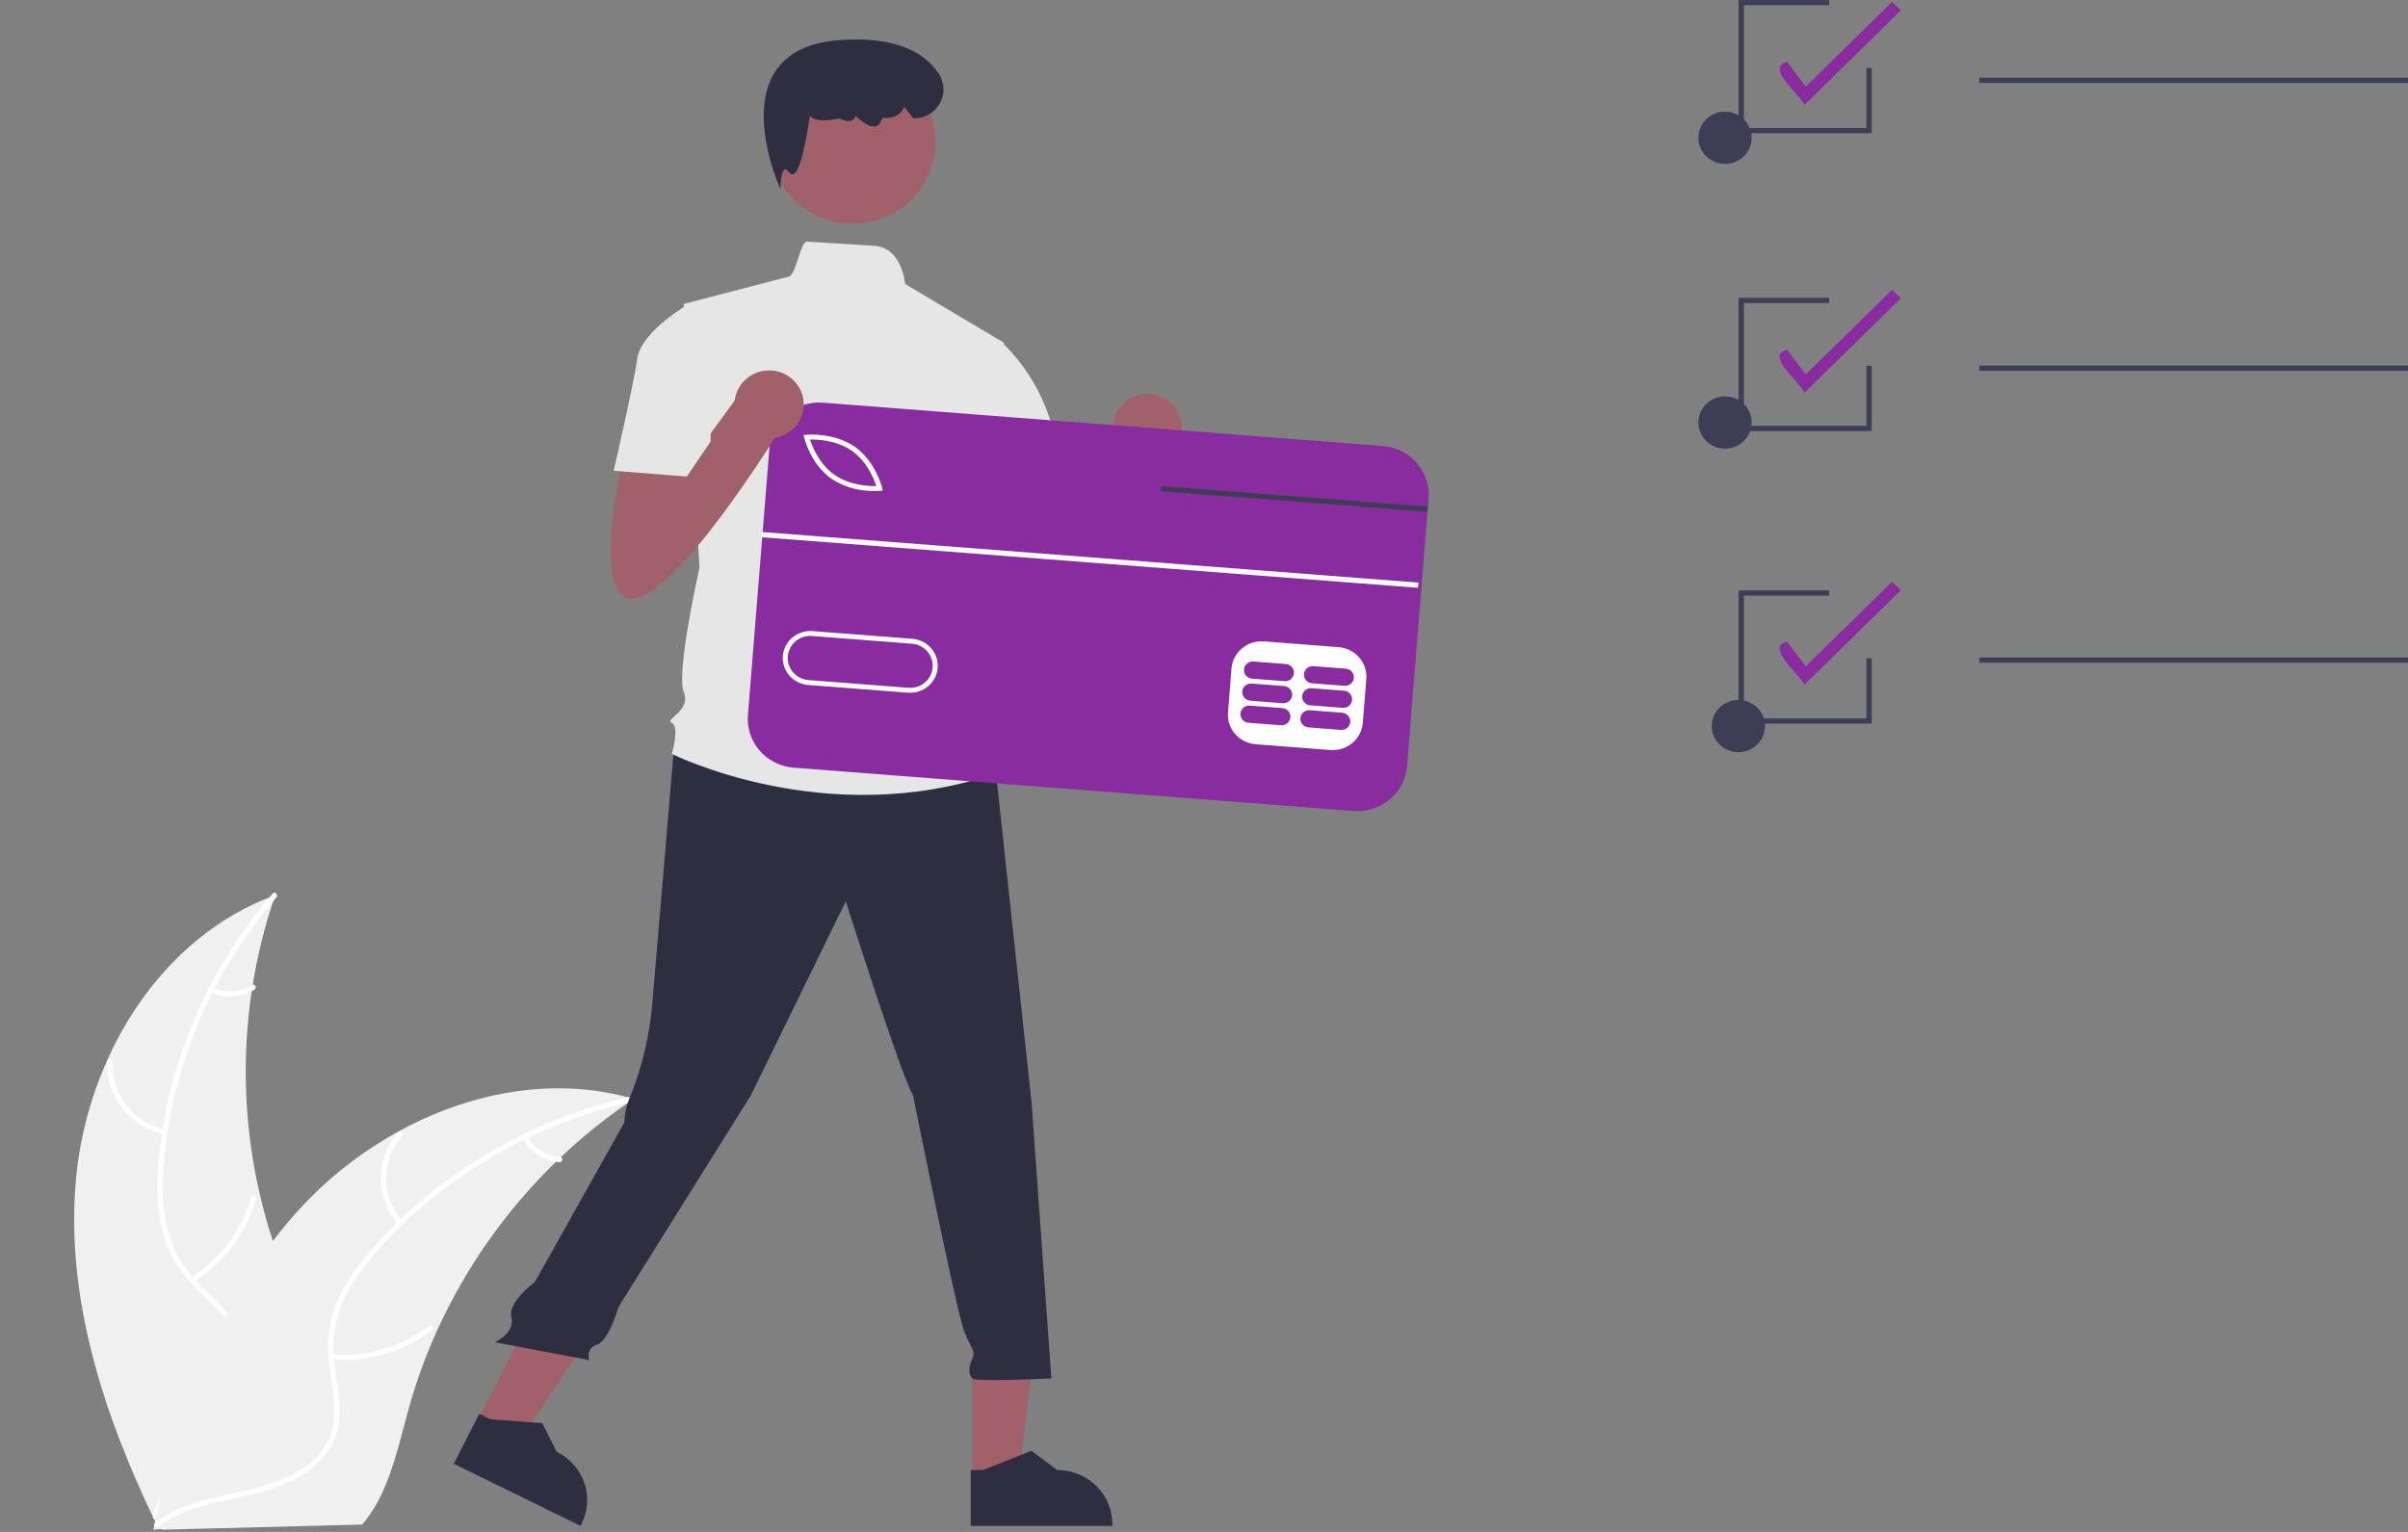 <svg width="319" height="203" viewBox="0 0 319 203" fill="none" xmlns="http://www.w3.org/2000/svg">
<rect x="0" y="0" width="319" height="203" fill="#808080" stroke="none"/>
<g clip-path="url(#clip0_130_175)">
<path d="M10.11 155.802C11.691 139.966 21.246 124.157 36.449 118.628C30.831 135.03 31.306 152.854 37.789 168.946C40.313 175.143 43.777 181.778 41.727 188.141C40.452 192.1 37.157 195.189 33.434 197.163C29.712 199.136 25.549 200.138 21.438 201.121L20.642 201.802C13.692 187.426 8.529 171.639 10.11 155.802Z" fill="#F0F0F0"/>
<path d="M36.609 118.922C28.025 128.865 22.622 141.564 21.678 154.583C21.474 157.398 21.516 160.27 22.215 163.022C22.917 165.698 24.337 168.142 26.326 170.098C28.144 171.958 30.223 173.654 31.549 175.916C32.946 178.3 33.07 181.046 32.226 183.638C31.193 186.809 29.061 189.427 26.885 191.915C24.469 194.679 21.915 197.512 20.952 201.118C20.836 201.555 20.152 201.352 20.268 200.915C21.942 194.641 28.008 190.946 30.796 185.263C32.097 182.611 32.592 179.558 31.234 176.828C30.046 174.441 27.903 172.69 26.046 170.822C24.096 168.86 22.583 166.692 21.763 164.05C20.924 161.347 20.767 158.47 20.898 155.663C21.241 149.299 22.601 143.027 24.93 137.078C27.548 130.274 31.334 123.96 36.122 118.408C36.419 118.065 36.904 118.581 36.609 118.922Z" fill="white"/>
<path d="M21.757 150.336C19.536 149.866 17.557 148.637 16.174 146.868C14.79 145.098 14.093 142.904 14.206 140.677C14.212 140.586 14.253 140.501 14.321 140.439C14.389 140.378 14.479 140.345 14.572 140.347C14.664 140.349 14.752 140.386 14.818 140.451C14.883 140.516 14.92 140.603 14.921 140.694C14.812 142.768 15.461 144.811 16.753 146.456C18.044 148.101 19.892 149.239 21.964 149.664C22.414 149.757 22.205 150.428 21.757 150.336Z" fill="white"/>
<path d="M25.279 169.273C29.203 166.835 32.047 163.035 33.244 158.63C33.362 158.193 34.046 158.396 33.928 158.832C32.674 163.414 29.706 167.363 25.616 169.891C25.226 170.132 24.891 169.513 25.279 169.273Z" fill="white"/>
<path d="M28.229 130.921C29.05 131.279 29.949 131.431 30.844 131.363C31.74 131.295 32.604 131.01 33.359 130.534C33.746 130.289 34.082 130.908 33.697 131.152C32.86 131.675 31.905 131.988 30.916 132.065C29.927 132.142 28.934 131.98 28.023 131.593C27.934 131.563 27.86 131.502 27.815 131.421C27.771 131.34 27.76 131.245 27.784 131.156C27.812 131.067 27.874 130.993 27.957 130.949C28.041 130.905 28.139 130.895 28.229 130.921Z" fill="white"/>
<path d="M83.955 145.625C83.718 145.785 83.481 145.945 83.244 146.111C80.069 148.279 77.079 150.696 74.302 153.339C74.084 153.54 73.866 153.747 73.655 153.953C67.035 160.39 61.691 167.978 57.894 176.329C56.386 179.654 55.137 183.087 54.16 186.597C52.811 191.445 51.741 196.808 48.921 200.817C48.632 201.239 48.316 201.642 47.976 202.026L21.55 202.702C21.489 202.674 21.428 202.652 21.367 202.624L20.314 202.698C20.351 202.513 20.394 202.323 20.431 202.138C20.453 202.031 20.48 201.924 20.501 201.817C20.517 201.745 20.534 201.674 20.544 201.608C20.549 201.585 20.555 201.561 20.56 201.543C20.571 201.478 20.587 201.418 20.598 201.358C20.835 200.292 21.08 199.226 21.333 198.16C21.333 198.154 21.333 198.154 21.339 198.148C23.289 190.028 25.948 181.996 29.763 174.616C29.878 174.394 29.993 174.166 30.12 173.943C31.858 170.626 33.871 167.454 36.136 164.458C37.382 162.822 38.712 161.248 40.12 159.744C43.765 155.863 48.01 152.57 52.699 149.984C62.046 144.83 72.969 142.668 83.177 145.408C83.439 145.479 83.694 145.549 83.955 145.625Z" fill="#F0F0F0"/>
<path d="M83.905 145.956C70.951 148.824 58.846 155.771 50.106 165.607C48.216 167.734 46.487 170.053 45.358 172.662C44.276 175.214 43.911 178.004 44.3 180.742C44.61 183.301 45.229 185.884 44.9 188.473C44.553 191.202 42.968 193.468 40.703 195.038C37.933 196.96 34.625 197.79 31.361 198.492C27.736 199.271 23.959 200.023 20.979 202.334C20.617 202.614 20.196 202.048 20.557 201.768C25.742 197.748 32.852 198.382 38.565 195.491C41.231 194.142 43.499 191.997 44.089 189.015C44.605 186.407 43.968 183.743 43.632 181.154C43.278 178.436 43.4 175.811 44.366 173.217C45.355 170.563 46.994 168.173 48.82 166.008C52.998 161.13 57.932 156.926 63.441 153.552C69.706 149.667 76.602 146.862 83.831 145.259C84.279 145.16 84.349 145.858 83.905 145.956Z" fill="white"/>
<path d="M52.775 162.263C51.29 160.576 50.464 158.425 50.445 156.195C50.426 153.965 51.215 151.801 52.672 150.089C52.968 149.744 53.528 150.179 53.232 150.525C51.873 152.116 51.137 154.132 51.16 156.209C51.181 158.285 51.959 160.285 53.352 161.849C53.654 162.189 53.076 162.601 52.775 162.263Z" fill="white"/>
<path d="M43.968 179.464C48.598 179.836 53.2 178.482 56.858 175.672C57.22 175.393 57.642 175.959 57.28 176.238C53.468 179.155 48.676 180.554 43.859 180.157C43.4 180.118 43.512 179.426 43.968 179.464Z" fill="white"/>
<path d="M69.853 150.585C70.289 151.356 70.914 152.008 71.67 152.483C72.427 152.958 73.291 153.241 74.187 153.307C74.646 153.34 74.534 154.033 74.078 154C73.088 153.923 72.134 153.609 71.297 153.086C70.46 152.563 69.766 151.846 69.276 150.999C69.223 150.923 69.202 150.83 69.216 150.739C69.231 150.648 69.28 150.566 69.354 150.509C69.43 150.455 69.526 150.432 69.619 150.447C69.713 150.461 69.797 150.511 69.853 150.585Z" fill="white"/>
<path d="M239.049 13.895C238.655 12.752 233.707 8.865 236.739 8.212L239.225 11.465L250.656 0.247L251.806 1.375L239.049 13.895Z" fill="#882C9F"/>
<path d="M239.049 52.041C238.655 50.898 233.707 47.011 236.739 46.358L239.225 49.612L250.656 38.394L251.806 39.522L239.049 52.041Z" fill="#882C9F"/>
<path d="M239.049 90.733C238.655 89.589 233.707 85.703 236.739 85.05L239.225 88.303L250.656 77.085L251.806 78.213L239.049 90.733Z" fill="#882C9F"/>
<path d="M228.523 59.452C230.472 59.452 232.051 57.902 232.051 55.99C232.051 54.078 230.472 52.528 228.523 52.528C226.575 52.528 224.996 54.078 224.996 55.99C224.996 57.902 226.575 59.452 228.523 59.452Z" fill="#3F3D56"/>
<path d="M228.523 21.718C230.472 21.718 232.051 20.169 232.051 18.257C232.051 16.345 230.472 14.795 228.523 14.795C226.575 14.795 224.996 16.345 224.996 18.257C224.996 20.169 226.575 21.718 228.523 21.718Z" fill="#3F3D56"/>
<path d="M319 10.295H262.21V10.987H319V10.295Z" fill="#3F3D56"/>
<path d="M230.287 99.675C232.235 99.675 233.814 98.126 233.814 96.214C233.814 94.302 232.235 92.752 230.287 92.752C228.339 92.752 226.76 94.302 226.76 96.214C226.76 98.126 228.339 99.675 230.287 99.675Z" fill="#3F3D56"/>
<path d="M319 48.441H262.21V49.134H319V48.441Z" fill="#3F3D56"/>
<path d="M319 87.133H262.21V87.825H319V87.133Z" fill="#3F3D56"/>
<path d="M247.959 95.891H230.322V78.236H242.315V78.929H231.028V95.199H247.254V87.237H247.959V95.891Z" fill="#3F3D56"/>
<path d="M247.959 57.119H230.322V39.464H242.315V40.156H231.028V56.426H247.254V48.465H247.959V57.119Z" fill="#3F3D56"/>
<path d="M247.959 17.655H230.322V0H242.315V0.692H231.028V16.963H247.254V9.001H247.959V17.655Z" fill="#3F3D56"/>
<path d="M132.806 62.925C132.806 62.925 128.093 82.457 133.854 82.457C139.615 82.457 153.232 60.355 153.232 60.355L148.518 54.701L140.058 66.229L139.615 60.355L132.806 62.925Z" fill="#A0616A"/>
<path d="M151.976 61.205C154.509 61.205 156.562 59.19 156.562 56.704C156.562 54.219 154.509 52.204 151.976 52.204C149.444 52.204 147.391 54.219 147.391 56.704C147.391 59.19 149.444 61.205 151.976 61.205Z" fill="#A0616A"/>
<path d="M128.81 195.953L134.913 195.953L137.817 172.847L128.809 172.847L128.81 195.953Z" fill="#A0616A"/>
<path d="M128.595 202.201L147.365 202.201V201.968C147.365 200.066 146.595 198.243 145.225 196.898C143.855 195.553 141.997 194.798 140.059 194.798H140.059L136.63 192.245L130.233 194.798L128.595 194.798L128.595 202.201Z" fill="#2F2E41"/>
<path d="M63.153 188.479L68.615 191.154L81.727 171.752L73.666 167.805L63.153 188.479Z" fill="#A0616A"/>
<path d="M60.117 193.976L76.912 202.201L77.018 201.993C77.883 200.291 78.024 198.322 77.41 196.519C76.796 194.715 75.477 193.225 73.744 192.376L73.743 192.375L71.837 188.589L64.952 188.07L63.486 187.352L60.117 193.976Z" fill="#2F2E41"/>
<path d="M89.347 98.359C89.347 98.359 86.908 127.143 86.384 133.311C86.025 137.177 85.144 140.98 83.765 144.619C83.765 144.619 82.718 146.675 82.718 148.731L70.847 169.904C70.847 169.904 67.219 172.521 67.743 174.577C68.266 176.633 65.556 177.866 65.556 177.866L78.057 180.231C78.057 180.231 77.533 178.689 79.105 178.175C80.676 177.661 81.927 173.203 81.927 173.203L99.477 145.133L112.047 119.433C112.047 119.433 119.379 142.563 120.95 145.133C120.95 145.133 126.711 173.916 127.759 176.486C128.806 179.056 129.33 179.056 128.806 180.084C128.282 181.112 128.282 182.14 128.806 182.654C129.33 183.168 139.281 182.654 139.281 182.654L136.662 146.161L131.949 102.471L107.857 95.275L89.347 98.359Z" fill="#2F2E41"/>
<path d="M112.934 29.643C119.008 29.643 123.932 24.811 123.932 18.849C123.932 12.888 119.008 8.056 112.934 8.056C106.86 8.056 101.936 12.888 101.936 18.849C101.936 24.811 106.86 29.643 112.934 29.643Z" fill="#A0616A"/>
<path d="M132.996 45.418L119.903 37.633C119.903 37.633 119.54 32.798 115.81 32.571C113.937 32.457 111.127 32.282 106.909 32.015C106.017 31.959 105.416 36.745 104.394 36.68L90.574 40.278L92.669 75.229C92.669 75.229 89.527 89.107 90.574 91.677C91.621 94.247 87.955 95.275 89.003 95.789C90.05 96.303 89.003 99.901 89.003 99.901C89.003 99.901 109.428 110.181 131.949 102.471L129.854 95.789C130.139 94.915 130.192 93.985 130.009 93.086C129.826 92.186 129.412 91.348 128.806 90.649C128.806 90.649 130.901 87.565 128.283 84.995C128.283 84.995 129.33 80.369 126.711 78.313L126.188 71.117L127.759 67.519L132.996 45.418Z" fill="#E6E6E6"/>
<path d="M103.39 25.016L103.083 24.315C103.043 24.225 99.153 15.201 102.601 9.635C104.197 7.058 107.099 5.603 111.226 5.311C117.684 4.853 122.103 6.356 124.366 9.776C124.745 10.356 124.958 11.025 124.983 11.713C125.008 12.402 124.843 13.084 124.506 13.688C124.169 14.293 123.672 14.797 123.068 15.148C122.464 15.498 121.775 15.683 121.073 15.682H120.986L119.8 14.17L119.731 14.317C119.301 15.229 118.315 15.729 117.159 15.619C116.963 15.605 116.788 15.772 116.649 16.128C116.601 16.284 116.513 16.425 116.391 16.535C116.27 16.646 116.12 16.722 115.958 16.756C115.104 16.919 113.887 15.864 113.343 15.338C113.322 15.459 113.274 15.574 113.204 15.676C113.134 15.777 113.042 15.863 112.935 15.927C112.361 16.252 111.468 15.827 111.211 15.692C109.168 16.118 107.846 16.004 107.279 15.354C106.895 18.02 106.071 22.821 105.083 23.087C104.979 23.11 104.871 23.1 104.774 23.058C104.677 23.017 104.596 22.946 104.543 22.855C104.305 22.552 104.092 22.401 103.96 22.443C103.638 22.544 103.448 23.583 103.421 24.254L103.39 25.016Z" fill="#2F2E41"/>
<path d="M127.235 45.932L132.46 45.099C136.223 48.647 138.787 53.244 139.805 58.267C141.376 66.491 141.899 68.033 141.899 68.033L129.33 71.117L122.521 58.267L127.235 45.932Z" fill="#E6E6E6"/>
<path d="M104.052 56.629L100.823 96.797L183.217 103.176L186.445 63.007L104.052 56.629Z" fill="white"/>
<path d="M112.855 59.74C110.839 58.327 108.279 58.225 107.301 58.245C107.599 59.159 108.526 61.503 110.543 62.917C112.564 64.334 115.121 64.433 116.097 64.413C115.799 63.499 114.872 61.154 112.855 59.74Z" fill="#882C9F"/>
<path d="M120.809 85.301L107.579 84.277C107.188 84.246 106.795 84.292 106.422 84.411C106.049 84.53 105.704 84.719 105.406 84.969C105.107 85.219 104.862 85.524 104.684 85.867C104.506 86.21 104.398 86.584 104.368 86.968C104.337 87.351 104.383 87.737 104.504 88.103C104.625 88.469 104.819 88.808 105.073 89.101C105.328 89.394 105.639 89.634 105.988 89.809C106.338 89.984 106.719 90.089 107.11 90.12L120.34 91.144C121.129 91.205 121.911 90.956 122.513 90.451C123.116 89.946 123.489 89.228 123.551 88.453C123.613 87.678 123.36 86.911 122.845 86.32C122.331 85.728 121.599 85.362 120.809 85.301Z" fill="#882C9F"/>
<path d="M183.197 59.103L109.021 53.36C108.158 53.293 107.29 53.394 106.467 53.656C105.644 53.919 104.882 54.338 104.224 54.889C103.565 55.441 103.025 56.114 102.632 56.871C102.239 57.628 102.002 58.453 101.934 59.3L99.081 94.766C98.944 96.477 99.504 98.17 100.64 99.475C101.775 100.78 103.392 101.589 105.134 101.725L179.311 107.468C180.174 107.534 181.041 107.434 181.865 107.171C182.688 106.909 183.45 106.49 184.108 105.938C184.766 105.387 185.307 104.713 185.7 103.956C186.093 103.2 186.33 102.374 186.398 101.528L189.109 67.819L189.164 67.13L189.25 66.058C189.318 65.211 189.215 64.36 188.948 63.552C188.68 62.744 188.253 61.996 187.691 61.35C187.129 60.704 186.443 60.173 185.672 59.788C184.901 59.402 184.06 59.169 183.197 59.103ZM181.007 89.96L180.537 95.803C180.451 96.835 179.952 97.792 179.15 98.464C178.347 99.136 177.306 99.469 176.254 99.39L166.331 98.623C165.279 98.538 164.304 98.049 163.619 97.261C162.935 96.474 162.595 95.452 162.676 94.419L163.146 88.576C163.232 87.545 163.731 86.588 164.534 85.916C165.336 85.244 166.377 84.911 167.429 84.99L177.349 85.758C178.4 85.843 179.375 86.332 180.06 87.119C180.746 87.907 181.086 88.928 181.007 89.96ZM103.711 86.914C103.788 85.968 104.244 85.091 104.979 84.475C105.714 83.859 106.668 83.555 107.631 83.628L120.861 84.653C121.339 84.689 121.805 84.817 122.232 85.031C122.659 85.243 123.04 85.537 123.351 85.894C123.663 86.252 123.9 86.666 124.049 87.113C124.197 87.561 124.254 88.032 124.217 88.501C124.18 88.97 124.049 89.427 123.831 89.847C123.614 90.266 123.314 90.639 122.95 90.944C122.586 91.25 122.163 91.482 121.708 91.628C121.252 91.773 120.771 91.829 120.293 91.792L120.286 91.793L107.057 90.769C106.579 90.732 106.113 90.602 105.687 90.388C105.26 90.175 104.88 89.88 104.569 89.522C104.258 89.164 104.023 88.749 103.875 88.302C103.728 87.854 103.672 87.382 103.711 86.914ZM106.543 58.014L106.453 57.651L106.833 57.617C106.982 57.601 110.501 57.291 113.241 59.211C115.98 61.132 116.82 64.501 116.857 64.642L116.944 65.006L116.564 65.044C116.025 65.083 115.484 65.08 114.945 65.033C113.233 64.935 111.578 64.387 110.156 63.446C107.416 61.525 106.576 58.156 106.543 58.014Z" fill="#882C9F"/>
<path d="M169.878 93.835L165.579 93.502C165.272 93.479 164.968 93.576 164.735 93.773C164.501 93.969 164.356 94.248 164.332 94.549C164.308 94.85 164.406 95.148 164.606 95.378C164.805 95.608 165.089 95.75 165.396 95.775L169.696 96.108C170.002 96.131 170.306 96.034 170.54 95.837C170.774 95.641 170.918 95.362 170.943 95.061C170.967 94.76 170.868 94.462 170.669 94.232C170.469 94.002 170.185 93.859 169.878 93.835Z" fill="#882C9F"/>
<path d="M177.816 94.45L173.516 94.117C173.21 94.094 172.906 94.191 172.673 94.387C172.439 94.583 172.294 94.862 172.27 95.163C172.246 95.464 172.344 95.762 172.544 95.992C172.743 96.222 173.027 96.364 173.334 96.389L177.633 96.722C177.94 96.745 178.243 96.647 178.477 96.451C178.711 96.255 178.855 95.976 178.879 95.675C178.904 95.374 178.805 95.076 178.606 94.847C178.407 94.617 178.123 94.474 177.816 94.45Z" fill="#882C9F"/>
<path d="M170.113 90.913L165.813 90.581C165.507 90.558 165.203 90.655 164.97 90.851C164.736 91.047 164.591 91.326 164.567 91.627C164.543 91.928 164.641 92.226 164.841 92.456C165.04 92.685 165.324 92.828 165.631 92.853L169.93 93.186C170.237 93.209 170.541 93.112 170.774 92.915C171.008 92.719 171.153 92.44 171.177 92.139C171.201 91.838 171.103 91.54 170.903 91.31C170.704 91.08 170.42 90.938 170.113 90.913Z" fill="#882C9F"/>
<path d="M178.051 91.529L173.751 91.196C173.445 91.173 173.141 91.27 172.907 91.466C172.674 91.662 172.529 91.941 172.505 92.242C172.48 92.543 172.579 92.841 172.778 93.071C172.978 93.301 173.262 93.444 173.569 93.468L177.869 93.801C178.175 93.824 178.479 93.727 178.713 93.531C178.946 93.334 179.091 93.055 179.116 92.754C179.14 92.453 179.041 92.155 178.842 91.925C178.642 91.696 178.358 91.553 178.051 91.529Z" fill="#882C9F"/>
<path d="M170.348 87.993L166.048 87.66C165.742 87.636 165.438 87.734 165.204 87.93C164.971 88.126 164.826 88.405 164.801 88.706C164.777 89.007 164.876 89.305 165.075 89.535C165.275 89.765 165.559 89.908 165.866 89.932L170.166 90.265C170.472 90.288 170.775 90.19 171.009 89.994C171.243 89.798 171.387 89.519 171.412 89.218C171.436 88.917 171.337 88.619 171.138 88.389C170.939 88.16 170.655 88.017 170.348 87.993Z" fill="#882C9F"/>
<path d="M178.286 88.607L173.986 88.274C173.679 88.251 173.376 88.348 173.142 88.544C172.909 88.741 172.764 89.02 172.74 89.32C172.716 89.621 172.814 89.919 173.013 90.149C173.213 90.379 173.497 90.522 173.803 90.546L178.103 90.879C178.41 90.902 178.713 90.805 178.947 90.608C179.18 90.412 179.325 90.133 179.349 89.832C179.373 89.531 179.275 89.233 179.076 89.004C178.876 88.774 178.592 88.631 178.286 88.607Z" fill="#882C9F"/>
<path d="M100.832 70.49L100.776 71.181L187.85 77.894L187.905 77.203L100.832 70.49Z" fill="white"/>
<path d="M189.164 67.129L189.109 67.818L186.079 67.585L153.792 65.096L153.85 64.406L186.134 66.896L189.164 67.129Z" fill="#3F3D56"/>
<path d="M82.718 59.81C82.718 59.81 78.005 79.341 83.766 79.341C89.527 79.341 103.144 57.24 103.144 57.24L98.43 51.586L89.97 63.114L89.527 57.24L82.718 59.81Z" fill="#A0616A"/>
<path d="M101.887 58.089C104.42 58.089 106.473 56.074 106.473 53.588C106.473 51.103 104.42 49.088 101.887 49.088C99.355 49.088 97.302 51.103 97.302 53.588C97.302 56.074 99.355 58.089 101.887 58.089Z" fill="#A0616A"/>
<path d="M94.389 43.361L91.247 40.277C91.247 40.277 84.962 43.875 84.438 47.473C83.915 51.071 81.296 62.379 81.296 62.379L90.985 63.15L94.127 58.524L94.389 43.361Z" fill="#E6E6E6"/>
</g>
<defs>
<clipPath id="clip0_130_175">
<rect width="319" height="203" fill="white"/>
</clipPath>
</defs>
</svg>
